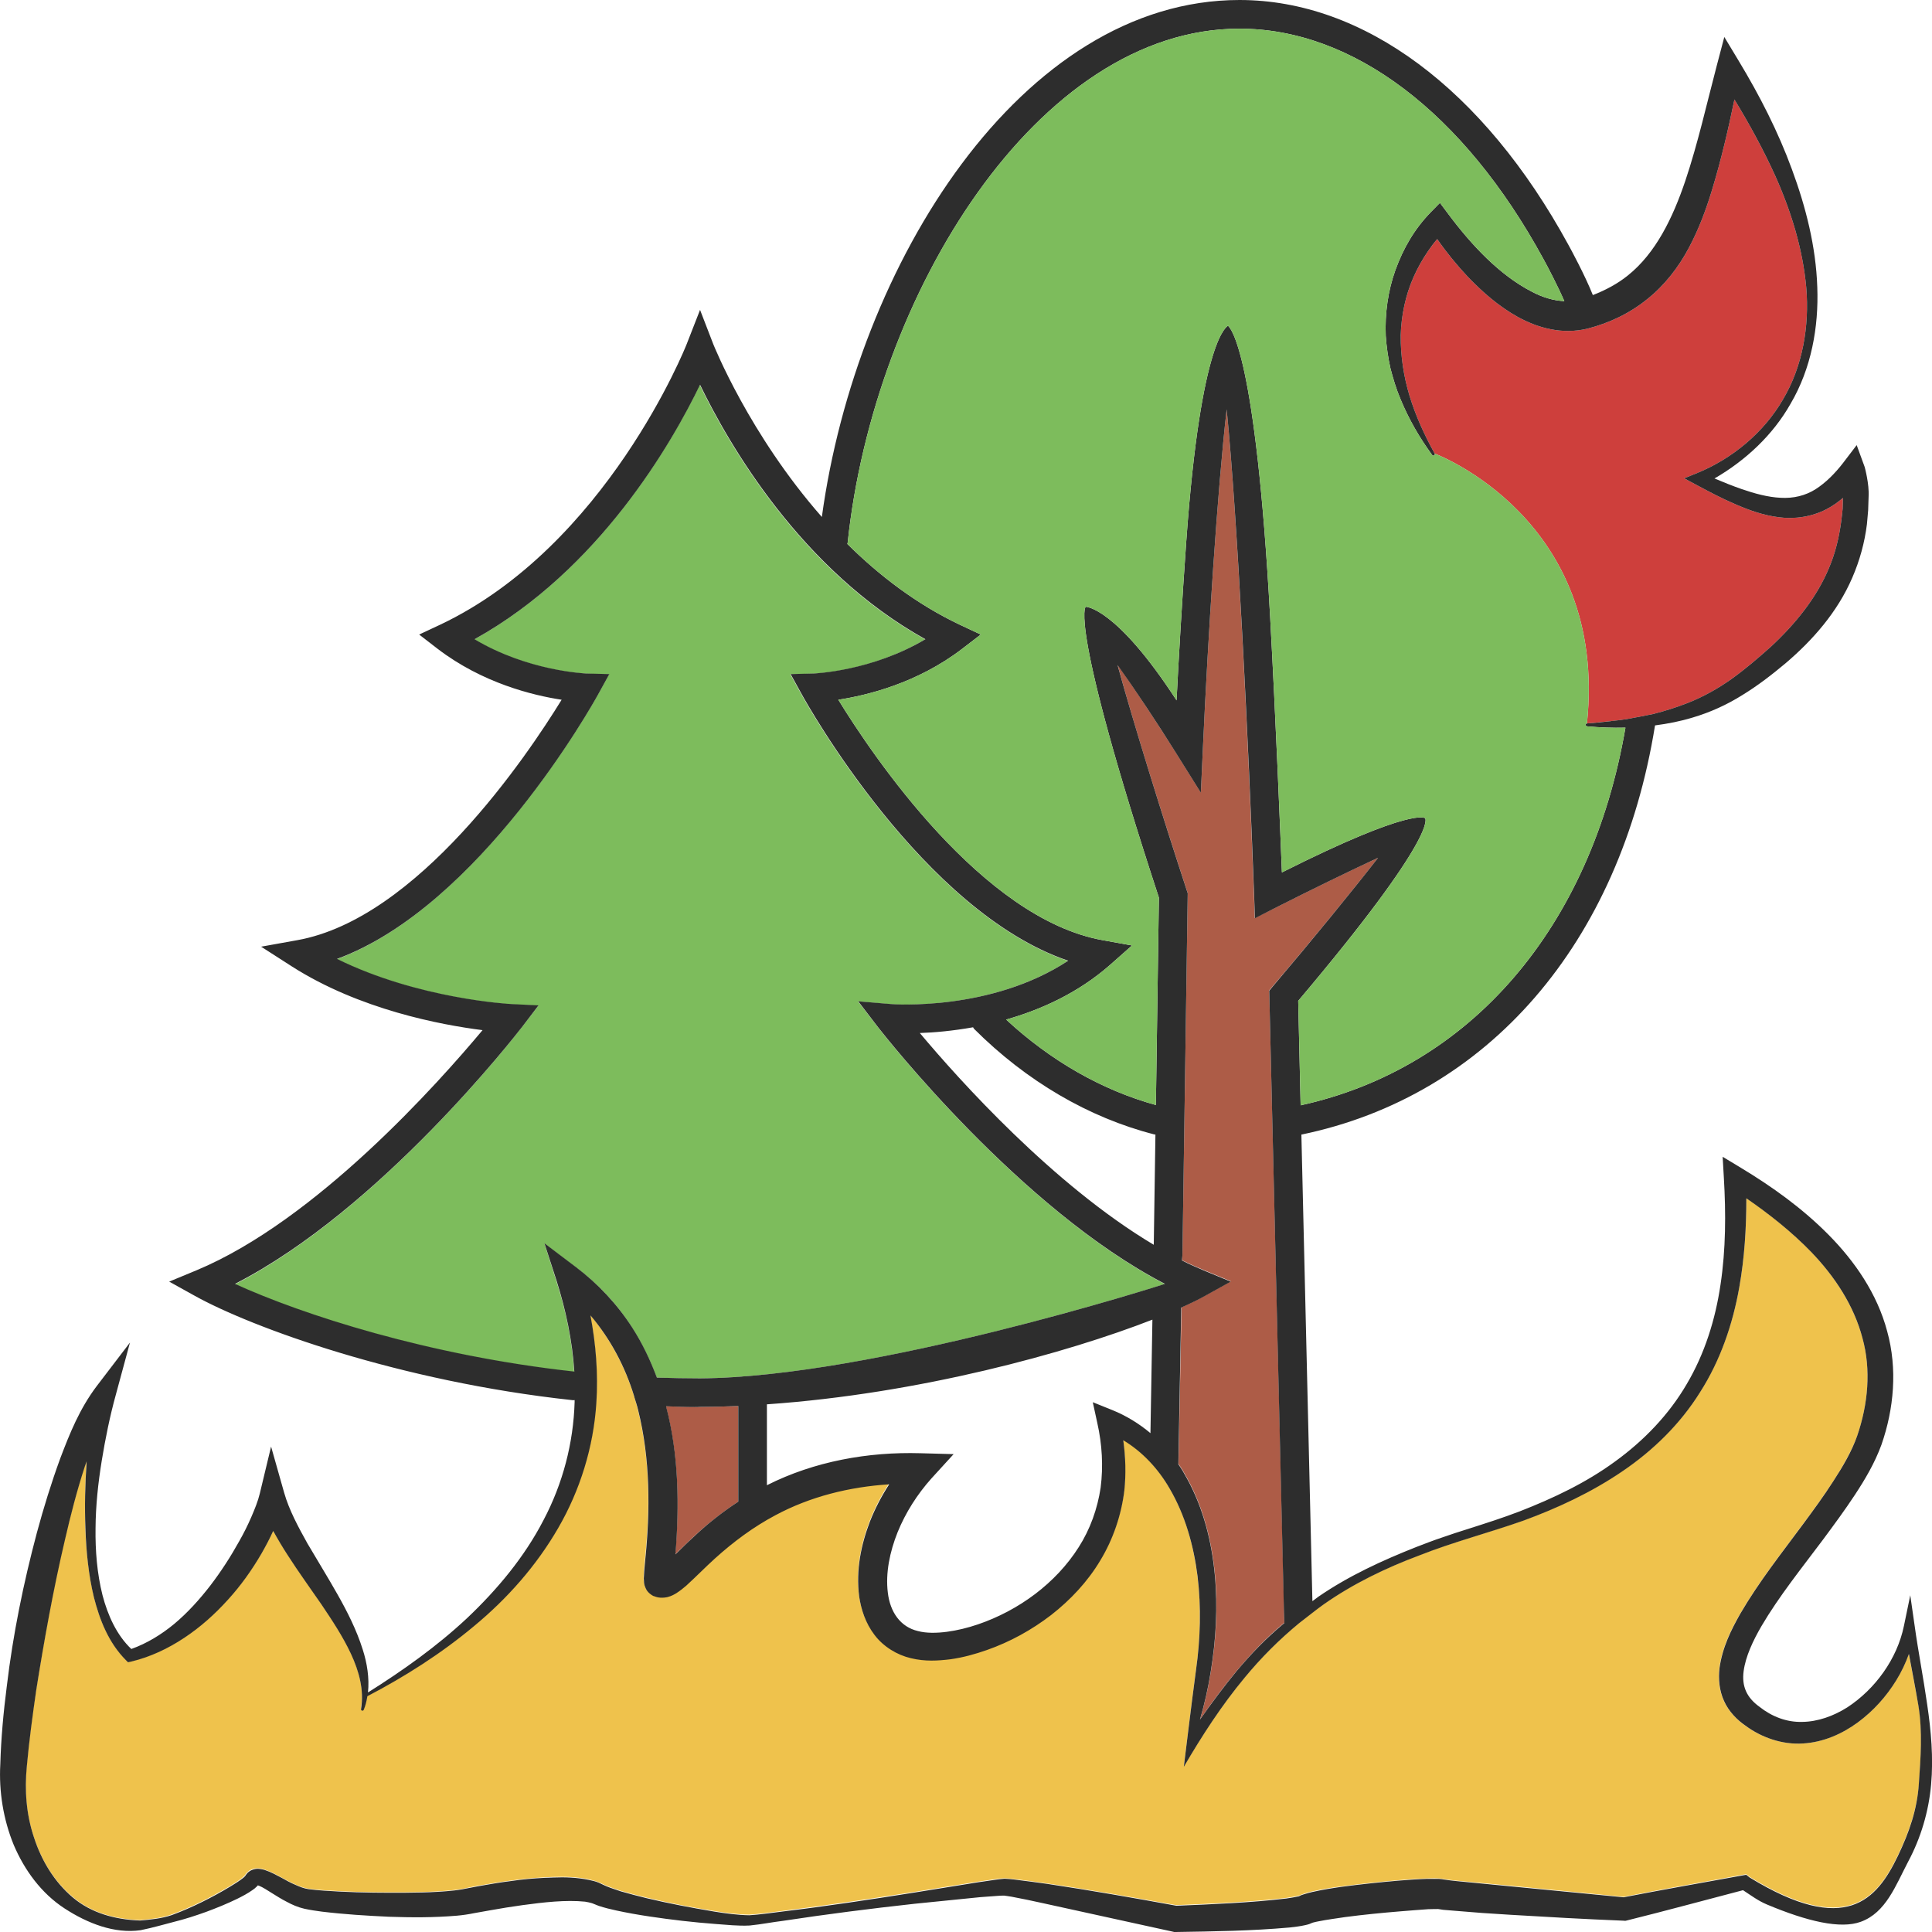<?xml version="1.0" encoding="utf-8"?>
<!-- Generator: Adobe Illustrator 24.1.2, SVG Export Plug-In . SVG Version: 6.00 Build 0)  -->
<svg version="1.1" id="Layer_1" xmlns="http://www.w3.org/2000/svg" xmlns:xlink="http://www.w3.org/1999/xlink" x="0px" y="0px"
	 viewBox="0 0 128 128" style="enable-background:new 0 0 128 128;" xml:space="preserve">
<style type="text/css">
	.st0{fill:#AD5C47;}
	.st1{fill:#7DBC5C;}
	.st2{fill:#CE3F3C;}
	.st3{fill:#EDBF7E;}
	.st4{fill:#EFC24C;}
	.st5{fill:#2D2D2D;}
</style>
<g>
	<path class="st0" d="M91.3,56.83c-1.85,0.85-4.44,2.12-6.84,3.33l-1.33,0.67l-0.05-1.48c-0.37-10.05-1.09-25.04-1.81-32.23
		c-0.62,5.41-1.24,15.11-1.57,22.35l-0.14,3.04l-1.62-2.59c-1.28-2.04-2.75-4.26-3.9-5.88c1.01,3.74,3.03,10.19,4.6,14.98l0.05,0.15
		l-0.35,23.96c0,0.12-0.01,0.24-0.02,0.37c0.49,0.24,0.93,0.44,1.42,0.64l1.81,0.75l-1.71,0.95c-0.43,0.24-0.95,0.5-1.56,0.77
		c0,0-0.2,10.15-0.2,10.38c0.25,0.36,0.37,0.58,0.58,0.96c1.08,1.97,1.62,4.16,1.83,6.32c0.21,2.18,0.08,4.36-0.27,6.49
		c-0.17,1.07-0.41,2.12-0.71,3.15c0.77-1.11,1.57-2.19,2.44-3.23c1.04-1.23,1.9-2.14,3.14-3.17c-0.02-0.35-0.02-0.65-0.02-0.92
		l-0.98-40.98l0.23-0.27C86.91,62.31,89.64,58.97,91.3,56.83z"/>
	<path class="st1" d="M41.88,87.96c0.67,1.04,1.2,2.16,1.63,3.31c0.96,0.03,1.92,0.06,2.85,0.05c11.5-0.06,30.63-6.2,30.81-6.25
		c-9.59-4.98-18.61-16.5-19.01-17.02l-1.31-1.7l2.14,0.18c0.07,0.01,6.63,0.5,11.76-2.87c-9.62-3.27-17.3-17.01-17.64-17.63
		l-0.75-1.36l1.56-0.04c0.04,0,3.81-0.14,7.37-2.27c-8.26-4.57-13.07-13.01-14.93-16.86c-1.86,3.85-6.67,12.28-14.94,16.86
		c3.55,2.13,7.33,2.27,7.37,2.27l1.56,0.05l-0.75,1.36c-0.34,0.61-7.84,14.03-17.29,17.51c5.39,2.66,11.47,2.99,11.54,2.99
		l1.82,0.09l-1.11,1.44c-0.4,0.52-9.36,12.08-19,17.02c4.41,2.02,12.8,4.75,22.48,5.81c-0.13-2.04-0.55-4.07-1.18-6.03l-0.79-2.48
		l2.09,1.58C39.62,85.05,40.9,86.42,41.88,87.96z"/>
	<path class="st2" d="M122.1,32.99l-0.02,0.71c-0.02,0.27-0.06,0.54-0.09,0.81c-0.14,1.07-0.39,2.12-0.81,3.11
		c-0.82,1.98-2.23,3.72-3.87,5.24c-0.83,0.74-1.7,1.49-2.6,2.13c-0.9,0.64-1.87,1.18-2.91,1.59c-0.74,0.29-1.51,0.53-2.29,0.73
		c-0.5,0.1-1.32,0.26-1.72,0.33c-0.34,0.05-0.68,0.1-1.03,0.13c-0.01,0-0.03,0.01-0.05,0.01c-0.51,0.05-1.03,0.1-1.57,0.15
		c1.42-13.6-10.09-17.88-10.09-17.88c-0.68-1.23-1.26-2.5-1.66-3.81c-0.4-1.32-0.6-2.67-0.59-4.02c0.04-1.34,0.32-2.66,0.85-3.86
		c0.27-0.61,0.59-1.18,0.96-1.72c0.19-0.28,0.39-0.55,0.61-0.8c0.61,0.88,1.28,1.7,2.02,2.49c0.97,1.01,2.04,1.96,3.34,2.68
		c0.65,0.35,1.37,0.65,2.15,0.8c0.77,0.16,1.62,0.16,2.42-0.03c1.45-0.37,2.79-1,3.97-1.95c1.17-0.93,2.09-2.13,2.76-3.39
		c0.68-1.27,1.16-2.58,1.56-3.9c0.6-1.98,1.06-3.97,1.47-5.95c1,1.64,1.92,3.33,2.71,5.07c1.05,2.35,1.82,4.84,2.05,7.4
		c0.21,2.54-0.23,5.19-1.54,7.4c-1.28,2.21-3.36,3.93-5.71,4.89l-0.84,0.34l0.82,0.44c0.84,0.45,1.69,0.9,2.58,1.28
		c0.9,0.39,1.84,0.73,2.88,0.86c1.03,0.14,2.19-0.03,3.16-0.54C121.42,33.52,121.77,33.27,122.1,32.99z"/>
	<path class="st3" d="M17.12,124.86c0.02-0.01,0.02-0.03,0.02-0.03C17.15,124.81,17.14,124.83,17.12,124.86
		C17.12,124.86,17.12,124.86,17.12,124.86z"/>
	<path class="st4" d="M126.46,109.58c-0.21,0.61-0.5,1.2-0.84,1.75c-0.66,1.07-1.51,2.02-2.54,2.78c-1.03,0.75-2.27,1.32-3.64,1.4
		c-1.37,0.09-2.75-0.4-3.82-1.19c-0.53-0.36-1.1-0.94-1.41-1.63c-0.32-0.7-0.39-1.48-0.3-2.17c0.19-1.39,0.77-2.54,1.38-3.61
		c1.25-2.14,2.74-4.01,4.15-5.92c0.7-0.95,1.4-1.9,2.03-2.87c0.62-0.97,1.2-1.97,1.57-2.98c0.72-2.09,0.94-4.39,0.35-6.51
		c-0.57-2.13-1.83-4.06-3.4-5.7c-1.28-1.32-2.74-2.48-4.29-3.55c0,1.97-0.12,3.95-0.47,5.91c-0.43,2.43-1.26,4.83-2.59,6.93
		c-1.32,2.11-3.14,3.88-5.17,5.25c-2.04,1.38-4.27,2.42-6.55,3.26c-2.3,0.81-4.63,1.42-6.87,2.29c-2.24,0.85-4.41,1.89-6.36,3.26
		c-0.26,0.18-0.52,0.38-0.77,0.58c-0.19,0.15-0.56,0.44-0.85,0.66c-1.31,1.08-2.51,2.29-3.6,3.6c-1.52,1.84-2.83,3.85-4.04,5.92
		c0,0,0.53-4.36,0.81-6.43c0.29-2.07,0.35-4.17,0.09-6.22c-0.26-2.04-0.82-4.06-1.85-5.8c-0.76-1.32-1.81-2.44-3.07-3.21
		c0.15,1.1,0.19,2.22,0.07,3.34c-0.2,1.62-0.73,3.22-1.59,4.62c-0.84,1.41-1.98,2.62-3.26,3.62c-1.29,0.99-2.72,1.78-4.26,2.32
		c-0.77,0.27-1.57,0.48-2.4,0.6c-0.83,0.11-1.7,0.17-2.63-0.06c-0.91-0.21-1.82-0.76-2.41-1.55c-0.6-0.77-0.89-1.68-1.02-2.56
		c-0.22-1.76,0.13-3.43,0.72-4.97c0.34-0.86,0.77-1.68,1.27-2.46c-2.64,0.17-5.23,0.81-7.54,2.05c-1.45,0.77-2.77,1.75-4.01,2.88
		c-0.63,0.56-1.2,1.16-1.91,1.8c-0.18,0.16-0.37,0.32-0.65,0.5c-0.15,0.09-0.31,0.18-0.57,0.25c-0.14,0.03-0.3,0.06-0.48,0.04
		c-0.1-0.01-0.19-0.02-0.29-0.05l-0.14-0.05l-0.03-0.01c-0.06-0.03-0.13-0.07-0.19-0.11c-0.12-0.08-0.25-0.24-0.28-0.31
		c-0.05-0.09-0.1-0.2-0.12-0.29l-0.03-0.14c-0.01-0.09-0.01-0.12-0.02-0.18c0-0.09,0-0.17,0-0.23l0.02-0.37l0.06-0.66
		c0.36-3.4,0.35-6.78-0.46-10c-0.07-0.3-0.16-0.6-0.25-0.89c-0.01-0.02-0.01-0.05-0.02-0.07c-0.61-1.95-1.58-3.77-2.89-5.32
		c0.36,1.91,0.52,3.86,0.39,5.82c-0.19,2.91-1.08,5.77-2.53,8.28c-1.44,2.51-3.39,4.69-5.58,6.5c-2.18,1.81-4.56,3.34-7.05,4.64
		c-0.05,0.31-0.13,0.61-0.24,0.9c-0.02,0.05-0.08,0.07-0.12,0.05c-0.04-0.02-0.07-0.06-0.06-0.11c0.22-1.28-0.13-2.52-0.66-3.65
		c-0.53-1.15-1.24-2.21-1.96-3.28c-0.73-1.07-1.5-2.12-2.22-3.24c-0.34-0.52-0.67-1.06-0.97-1.62c-0.23,0.51-0.49,1-0.77,1.49
		c-0.64,1.1-1.39,2.14-2.25,3.08c-0.86,0.94-1.81,1.8-2.88,2.51c-1.07,0.7-2.25,1.27-3.5,1.57l-0.23,0.05l-0.14-0.15
		c-1.15-1.17-1.74-2.68-2.11-4.17c-0.36-1.5-0.51-3.03-0.57-4.56c-0.05-1.48-0.01-2.96,0.08-4.44c-0.04,0.11-0.08,0.23-0.12,0.34
		c-0.52,1.59-0.94,3.22-1.33,4.87c-0.77,3.29-1.36,6.62-1.89,9.96c-0.25,1.67-0.47,3.34-0.62,5.01c-0.16,1.61-0.04,3.21,0.47,4.73
		c0.49,1.52,1.34,2.94,2.57,3.97c1.21,1.04,2.79,1.48,4.46,1.54c0.7-0.06,1.43-0.13,2.1-0.37c0.68-0.25,1.34-0.54,1.99-0.86
		c0.65-0.32,1.28-0.67,1.89-1.03c0.3-0.18,0.61-0.38,0.85-0.58c0.06-0.05,0.11-0.1,0.13-0.13c0.02-0.04-0.05,0.06,0.04-0.06
		c0.05-0.08,0.13-0.16,0.21-0.22c0.18-0.14,0.42-0.19,0.58-0.18c0.17,0,0.3,0.03,0.43,0.07c0.46,0.15,0.78,0.33,1.11,0.51
		c0.32,0.18,0.63,0.34,0.94,0.48c0.3,0.14,0.61,0.24,0.88,0.29c0.32,0.04,0.67,0.08,1.03,0.1c1.43,0.1,2.89,0.14,4.33,0.14
		c1.44,0,2.91,0,4.29-0.15c0.37-0.04,0.62-0.08,1.01-0.17c0.36-0.08,0.73-0.14,1.1-0.2c0.73-0.13,1.47-0.24,2.21-0.33
		c0.74-0.09,1.49-0.14,2.26-0.17c0.76-0.02,1.54-0.01,2.36,0.16c0.21,0.05,0.42,0.1,0.64,0.19c0.1,0.03,0.25,0.11,0.32,0.14
		l0.2,0.09c0.29,0.12,0.62,0.23,0.96,0.34c0.55,0.16,1.12,0.31,1.7,0.45c1.47,0.35,2.95,0.64,4.44,0.88
		c0.78,0.13,1.61,0.24,2.36,0.25c0.67-0.04,1.44-0.15,2.15-0.24c2.91-0.36,5.81-0.8,8.7-1.25l4.35-0.7l1.1-0.16
		c0.17-0.03,0.39-0.05,0.61-0.06l0.34,0.02l0.28,0.03c0.75,0.08,1.47,0.19,2.2,0.29c2.87,0.42,5.72,0.93,8.57,1.44
		c2.44-0.1,4.93-0.2,7.29-0.48c0.29-0.04,0.59-0.09,0.8-0.14c0.02-0.01,0.05-0.02,0.06-0.02c0,0,0,0,0,0c0.01,0,0.01,0,0.01,0
		c0,0,0,0,0.01,0l0.11-0.05c0.08-0.03,0.13-0.05,0.18-0.07c0.21-0.07,0.38-0.11,0.55-0.15c0.66-0.15,1.29-0.25,1.92-0.33
		c1.26-0.17,2.51-0.3,3.76-0.41c0.63-0.06,1.26-0.1,1.91-0.12l0.51-0.01l0.29,0.01c0.07,0.01,0.09,0,0.21,0.02l0.15,0.03l0.03,0
		l0.36,0.05l0.45,0.05l3.7,0.35l7.34,0.72c2.62-0.52,5.26-0.97,7.89-1.46l0.23-0.04l0.23,0.18c6.38,3.9,8.42,1.48,9.82-1.43
		c0.75-1.57,1.28-3.08,1.4-4.8c0.12-1.73,0.25-3.43-0.04-5.15C126.9,111.87,126.68,110.72,126.46,109.58z"/>
	<path class="st0" d="M45.99,101.78c0.89-0.83,1.87-1.6,2.92-2.29c0-0.02-0.01-0.04-0.01-0.06v-6.28c-0.84,0.04-1.68,0.06-2.52,0.06
		c-0.13,0-0.25,0-0.38,0c-0.62,0-1.25-0.02-1.88-0.04c0.85,3.23,0.89,6.58,0.62,9.8C45.15,102.59,45.56,102.17,45.99,101.78z"/>
	<path class="st5" d="M81.33,21.57c0,0,0.01,0,0.01,0.01C81.35,21.58,81.34,21.58,81.33,21.57C81.33,21.58,81.33,21.58,81.33,21.57z
		"/>
	<path class="st5" d="M127.68,112.92c-0.25-1.76-0.59-3.48-0.83-5.21l-0.29-2.02l-0.42,2.03c-0.45,2.19-1.9,4.18-3.74,5.39
		c-0.93,0.59-1.98,0.96-3,0.97c-1.03,0.03-2.01-0.35-2.83-1c-0.86-0.62-1.18-1.37-1.05-2.36c0.13-0.98,0.62-2.02,1.19-3
		c1.16-1.97,2.65-3.82,4.08-5.73c0.71-0.96,1.43-1.93,2.1-2.95c0.67-1.02,1.31-2.09,1.76-3.32c0.83-2.38,1.07-5.03,0.38-7.52
		c-0.66-2.49-2.15-4.64-3.88-6.39c-1.74-1.76-3.74-3.19-5.81-4.44l-1.21-0.73l0.08,1.39c0.14,2.37,0.13,4.75-0.22,7.07
		c-0.34,2.32-1.05,4.59-2.24,6.6c-1.17,2.01-2.83,3.74-4.75,5.13c-1.91,1.4-4.08,2.43-6.31,3.3c-1.12,0.43-2.25,0.79-3.41,1.16
		c-0.58,0.18-1.16,0.37-1.73,0.57c-0.57,0.19-1.14,0.41-1.71,0.63c-2.25,0.89-4.48,1.91-6.5,3.3c-0.13,0.09-0.25,0.2-0.39,0.29
		l-0.73-30.91c12.36-2.56,21.1-12.66,23.43-27.11c0.84-0.11,1.67-0.27,2.49-0.52c1.15-0.34,2.26-0.84,3.28-1.48
		c1.03-0.63,1.95-1.34,2.87-2.11c1.8-1.53,3.45-3.4,4.43-5.68c0.49-1.13,0.82-2.33,0.97-3.55c0.02-0.3,0.06-0.61,0.08-0.91
		l0.03-0.91c0.05-0.84-0.26-1.96-0.26-1.96l-0.53-1.45l-0.9,1.18c-0.54,0.7-1.15,1.31-1.82,1.74c-0.68,0.43-1.47,0.62-2.32,0.57
		c-0.84-0.04-1.72-0.28-2.59-0.58c-0.6-0.21-1.2-0.45-1.79-0.7c2.07-1.2,3.87-2.88,5.04-4.95c1.37-2.33,1.87-5.07,1.77-7.73
		c-0.09-2.68-0.76-5.31-1.68-7.8c-0.92-2.51-2.14-4.89-3.51-7.16l-0.97-1.61l-0.49,1.86c-0.68,2.58-1.26,5.19-2.09,7.66
		c-0.83,2.46-1.96,4.8-3.81,6.28c-0.68,0.55-1.49,0.98-2.32,1.3c-0.51-1.29-1.49-3.1-1.62-3.33C98.29,5.91,90.35,0,82.12,0
		C67.68,0,56.74,17.49,54.45,34.25c-4.81-5.47-7.15-11.35-7.19-11.44l-0.88-2.28l-0.89,2.28c-0.05,0.13-5.31,13.35-16.31,18.57
		l-1.41,0.66L29,42.99c2.97,2.27,6.31,3.08,8.21,3.37c-2.28,3.71-9.54,14.51-17.52,15.93l-2.39,0.43l2.04,1.31
		c4.48,2.86,9.87,3.87,12.63,4.22c-2.89,3.46-11.01,12.6-18.95,15.91l-1.81,0.75l1.71,0.95c3.77,2.09,13.53,5.66,24.97,6.9
		c0.06,0.01,0.12,0.01,0.18,0v0.13c-0.08,2.71-0.78,5.4-2.06,7.82c-1.26,2.44-3.06,4.6-5.08,6.51c-1.99,1.86-4.23,3.45-6.55,4.91
		c0.1-0.95-0.06-1.95-0.35-2.85c-0.41-1.3-1.02-2.5-1.67-3.65c-0.65-1.15-1.34-2.26-1.99-3.37c-0.62-1.11-1.22-2.23-1.54-3.35
		l-0.87-3.07l-0.75,3.12c-0.12,0.5-0.34,1.04-0.57,1.57c-0.23,0.53-0.49,1.05-0.78,1.56c-0.57,1.03-1.21,2.02-1.92,2.95
		c-0.72,0.93-1.51,1.81-2.41,2.56c-0.85,0.7-1.8,1.28-2.83,1.65c-0.97-0.92-1.56-2.23-1.91-3.57c-0.36-1.44-0.48-2.94-0.46-4.43
		c0.01-1.5,0.17-2.99,0.41-4.47c0.24-1.47,0.54-2.95,0.93-4.36l0.94-3.47l-2.2,2.88C5.27,93.34,4.62,94.97,4,96.6
		c-0.6,1.64-1.11,3.29-1.56,4.96c-0.89,3.34-1.58,6.72-1.99,10.16c-0.22,1.71-0.38,3.43-0.43,5.17c-0.1,1.79,0.2,3.66,0.89,5.34
		c0.71,1.67,1.83,3.21,3.37,4.21c1.52,0.99,3.31,1.69,5.04,1.44c0.87-0.18,1.5-0.37,2.2-0.55c0.73-0.18,1.43-0.41,2.13-0.66
		c0.7-0.26,1.39-0.54,2.07-0.87c0.34-0.17,0.67-0.34,1.01-0.58c0.09-0.06,0.18-0.13,0.28-0.23c0.02-0.01,0.05-0.05,0.07-0.08
		l0.09,0.03c0.23,0.09,0.54,0.29,0.84,0.48c0.31,0.19,0.63,0.4,0.99,0.58c0.35,0.19,0.73,0.36,1.17,0.46
		c0.41,0.09,0.78,0.14,1.15,0.19c1.49,0.18,2.96,0.27,4.45,0.34c1.48,0.05,2.95,0.06,4.49-0.07c0.37-0.03,0.83-0.1,1.16-0.17
		l1.07-0.19c0.71-0.13,1.42-0.24,2.13-0.34c1.4-0.19,2.87-0.36,4.14-0.23c0.15,0.03,0.3,0.05,0.42,0.09
		c0.07,0.02,0.09,0.03,0.19,0.07l0.3,0.12c0.4,0.13,0.77,0.22,1.14,0.3c0.74,0.16,1.47,0.29,2.21,0.4c1.46,0.22,2.93,0.39,4.4,0.5
		c0.74,0.05,1.46,0.14,2.25,0.1c0.79-0.08,1.47-0.22,2.21-0.31c2.89-0.44,5.8-0.81,8.71-1.13l4.37-0.44l1.09-0.08
		c0.19-0.02,0.34-0.02,0.49-0.02l0.21,0.03l0.26,0.04c0.7,0.13,1.41,0.28,2.13,0.44l8.57,1.88l0.08,0.02h0.11
		c2.52-0.04,4.98-0.07,7.56-0.3c0.33-0.04,0.64-0.07,1.04-0.16c0.11-0.03,0.2-0.04,0.37-0.12c0.03-0.01,0.1-0.04,0.1-0.04l0.04-0.01
		c0.08-0.02,0.23-0.06,0.36-0.08c0.55-0.11,1.16-0.19,1.76-0.28c1.21-0.16,2.44-0.28,3.66-0.38c0.62-0.05,1.23-0.1,1.82-0.14
		l0.43-0.01h0.18c-0.01-0.01-0.01-0.01-0.01-0.01l0.05,0.01h0.03c0.26,0.05,0.41,0.06,0.57,0.07l0.48,0.04
		c1.25,0.11,2.49,0.2,3.74,0.27c2.49,0.15,4.98,0.29,7.47,0.39l0.13,0.01l0.09-0.02c2.58-0.64,5.14-1.34,7.71-2.01
		c0.52,0.34,1.01,0.71,1.59,0.95c2.67,1.12,4.87,1.64,6.22,1.14c1.66-0.61,2.3-2.4,3.13-3.98c0.84-1.57,1.36-3.32,1.52-5.1
		C128.1,116.45,127.94,114.67,127.68,112.92z M56.16,35.96C57.89,19.51,68.74,1.9,82.12,1.9c7.51,0,14.84,5.55,20.12,15.23
		c0.3,0.54,0.98,1.85,1.4,2.82c-0.71-0.03-1.45-0.25-2.16-0.63c-2.14-1.1-4-3.1-5.51-5.12l-0.57-0.76l-0.59,0.6
		c-1.13,1.16-1.84,2.43-2.36,3.85c-0.5,1.4-0.7,2.89-0.64,4.35c0.05,0.73,0.15,1.45,0.31,2.16c0.18,0.7,0.39,1.39,0.67,2.05
		c0.55,1.33,1.26,2.56,2.1,3.7c0.03,0.04,0.08,0.05,0.12,0.03c0.05-0.03,0.07-0.09,0.04-0.13c-0.68-1.23-1.26-2.5-1.66-3.81
		c-0.4-1.32-0.6-2.67-0.59-4.02c0.04-1.34,0.32-2.66,0.85-3.86c0.27-0.61,0.59-1.18,0.96-1.72c0.19-0.28,0.39-0.55,0.61-0.8
		c0.61,0.88,1.28,1.7,2.02,2.49c0.97,1.01,2.04,1.96,3.34,2.68c0.65,0.35,1.37,0.65,2.15,0.8c0.77,0.16,1.62,0.16,2.42-0.03
		c1.45-0.37,2.79-1,3.97-1.95c1.17-0.93,2.09-2.13,2.76-3.39c0.68-1.27,1.16-2.58,1.56-3.9c0.6-1.98,1.06-3.97,1.47-5.95
		c1,1.64,1.92,3.33,2.71,5.07c1.05,2.35,1.82,4.84,2.05,7.4c0.21,2.54-0.23,5.19-1.54,7.4c-1.28,2.21-3.36,3.93-5.71,4.89
		l-0.84,0.34l0.82,0.44c0.84,0.45,1.69,0.9,2.58,1.28c0.9,0.39,1.84,0.73,2.88,0.86c1.03,0.14,2.19-0.03,3.16-0.54
		c0.4-0.21,0.75-0.46,1.08-0.74l-0.02,0.71c-0.02,0.27-0.06,0.54-0.09,0.81c-0.14,1.07-0.39,2.12-0.81,3.11
		c-0.82,1.98-2.23,3.72-3.87,5.24c-0.83,0.74-1.7,1.49-2.6,2.13c-0.9,0.64-1.87,1.18-2.91,1.59c-0.74,0.29-1.51,0.53-2.29,0.73
		c-0.5,0.1-1.32,0.26-1.72,0.33c-0.34,0.05-0.68,0.1-1.03,0.13c-0.01,0-0.03,0.01-0.05,0.01c-0.52,0.06-1.04,0.11-1.57,0.15
		c-0.04,0-0.08,0.03-0.09,0.08c0,0.05,0.04,0.1,0.09,0.11c0.84,0.08,1.7,0.11,2.55,0.09c-2.28,13.26-10.27,22.55-21.52,25.02
		l-0.16-6.92c9.39-11.11,8.41-12.1,8.41-12.1s-0.78-0.79-9.49,3.59c-0.12-2.97-0.4-9.99-0.78-16.93
		c-0.96-17.49-2.62-19.16-2.8-19.29c0,0.06-1.78,0.57-2.76,14.33c-0.28,3.93-0.51,7.89-0.64,10.49c-4.02-6.19-6.02-6.2-6.02-6.2
		s-1.17,0.9,4.85,19.27l-0.2,13.74c-3.56-0.98-6.96-2.92-9.92-5.66c2.29-0.65,4.75-1.75,6.87-3.61l1.47-1.3l-1.94-0.35
		c-7.98-1.42-15.24-12.22-17.52-15.93c1.9-0.29,5.24-1.1,8.2-3.37l1.24-0.95l-1.41-0.66c-2.86-1.36-5.34-3.27-7.43-5.34
		C56.14,36.01,56.16,35.99,56.16,35.96z M85.06,106.62c0.01,0.27,0.01,0.57,0.03,0.91c-1.24,1.04-2.11,1.94-3.15,3.17
		c-0.86,1.04-1.67,2.13-2.44,3.23c0.3-1.03,0.54-2.08,0.71-3.15c0.35-2.13,0.48-4.31,0.27-6.49c-0.21-2.17-0.75-4.35-1.83-6.32
		c-0.21-0.38-0.33-0.6-0.58-0.96c0-0.23,0.19-10.38,0.19-10.38c0.61-0.27,1.14-0.53,1.57-0.77l1.71-0.95l-1.81-0.75
		c-0.49-0.21-0.93-0.4-1.42-0.65c0.01-0.13,0.02-0.25,0.03-0.37l0.35-23.96l-0.05-0.15c-1.57-4.78-3.58-11.24-4.6-14.97
		c1.15,1.61,2.63,3.83,3.9,5.87l1.62,2.59l0.14-3.05c0.33-7.24,0.95-16.94,1.57-22.35c0.72,7.19,1.45,22.18,1.82,32.23l0.05,1.49
		l1.33-0.68c2.39-1.21,4.98-2.47,6.83-3.33c-1.66,2.14-4.39,5.48-6.98,8.53l-0.23,0.28L85.06,106.62z M76.55,75.17l-0.11,7.3
		c-6.65-3.96-12.9-10.93-15.5-14.03c0.96-0.03,2.18-0.14,3.53-0.38c0.02,0.03,0.03,0.07,0.06,0.1c3.47,3.47,7.61,5.89,11.95,7
		C76.51,75.16,76.53,75.16,76.55,75.17z M36.87,84.84c0.62,1.96,1.05,3.99,1.18,6.03c-9.68-1.06-18.06-3.79-22.48-5.81
		c9.64-4.93,18.61-16.5,19.01-17.01l1.1-1.44l-1.81-0.09c-0.07,0-6.15-0.33-11.54-2.99c9.45-3.47,16.95-16.89,17.29-17.51l0.75-1.36
		l-1.56-0.04c-0.04-0.01-3.82-0.15-7.37-2.27c8.26-4.58,13.08-13.01,14.94-16.86c1.86,3.85,6.67,12.28,14.93,16.86
		c-3.56,2.12-7.33,2.26-7.37,2.27l-1.56,0.04l0.75,1.36c0.34,0.62,8.02,14.37,17.64,17.63c-5.13,3.38-11.69,2.88-11.76,2.87
		l-2.15-0.18l1.31,1.71c0.4,0.51,9.42,12.04,19.01,17.01c-0.18,0.06-19.31,6.19-30.81,6.26c-0.93,0-1.89-0.02-2.85-0.05
		c-0.43-1.15-0.96-2.27-1.63-3.31c-0.99-1.54-2.27-2.91-3.73-4.01l-2.09-1.58L36.87,84.84z M72.7,94.28
		c0.32,1.42,0.4,2.87,0.22,4.28c-0.21,1.4-0.69,2.75-1.45,3.94c-1.51,2.39-3.98,4.2-6.68,5.12c-0.68,0.23-1.37,0.4-2.05,0.49
		c-0.68,0.09-1.38,0.1-1.93-0.05c-1.15-0.27-1.84-1.25-1.99-2.55c-0.16-1.29,0.13-2.7,0.65-4c0.53-1.3,1.3-2.51,2.24-3.56l1.47-1.61
		l-2.2-0.06c-3.45-0.1-7.02,0.53-10.17,2.12v-5.36c10.11-0.7,19.93-3.42,25.54-5.61l-0.13,7.52c-0.75-0.63-1.61-1.16-2.53-1.53
		L72.4,92.9L72.7,94.28z M44.13,93.17c0.62,0.02,1.26,0.05,1.87,0.05c0.13,0,0.26,0,0.38-0.01c0.84,0,1.68-0.02,2.53-0.06v6.34
		c-1.04,0.68-2.02,1.45-2.91,2.29c-0.43,0.39-0.85,0.81-1.25,1.2C45.01,99.76,44.98,96.4,44.13,93.17z M127.13,118.16
		c-0.11,1.72-0.64,3.23-1.39,4.8c-1.4,2.91-3.44,5.33-9.82,1.43l-0.23-0.18l-0.23,0.04c-2.63,0.48-5.27,0.94-7.89,1.45l-7.34-0.71
		l-3.7-0.36l-0.45-0.05l-0.36-0.05h-0.03l-0.15-0.03c-0.13-0.01-0.14-0.01-0.21-0.02h-0.8c-0.65,0.02-1.28,0.07-1.91,0.12
		c-1.25,0.11-2.5,0.24-3.76,0.41c-0.63,0.09-1.25,0.19-1.92,0.34c-0.17,0.04-0.33,0.08-0.55,0.15c-0.05,0.02-0.1,0.03-0.18,0.06
		l-0.1,0.05c-0.01,0-0.01,0-0.01,0s0,0-0.01,0.01c-0.01,0-0.04,0.01-0.06,0.02c-0.22,0.05-0.52,0.1-0.8,0.14
		c-2.36,0.28-4.85,0.38-7.29,0.48c-2.85-0.52-5.7-1.02-8.57-1.45c-0.73-0.1-1.45-0.2-2.2-0.29l-0.29-0.03l-0.33-0.02
		c-0.22,0.02-0.44,0.04-0.61,0.07l-1.1,0.16l-4.34,0.7c-2.9,0.46-5.8,0.9-8.71,1.25c-0.71,0.09-1.48,0.2-2.15,0.24
		c-0.74-0.01-1.58-0.12-2.36-0.25c-1.49-0.25-2.97-0.53-4.44-0.88c-0.57-0.14-1.14-0.29-1.7-0.45c-0.33-0.11-0.67-0.22-0.96-0.34
		l-0.2-0.09c-0.07-0.03-0.22-0.11-0.32-0.15c-0.22-0.09-0.43-0.14-0.64-0.18c-0.82-0.17-1.6-0.19-2.36-0.16
		c-0.76,0.02-1.51,0.07-2.26,0.16c-0.74,0.09-1.48,0.2-2.21,0.33c-0.36,0.06-0.73,0.13-1.09,0.2c-0.39,0.08-0.65,0.13-1.02,0.17
		c-1.38,0.15-2.84,0.15-4.28,0.15c-1.45,0-2.91-0.04-4.34-0.14c-0.35-0.02-0.71-0.06-1.02-0.1c-0.28-0.04-0.58-0.15-0.88-0.29
		c-0.31-0.13-0.62-0.3-0.94-0.48c-0.33-0.17-0.65-0.36-1.11-0.51c-0.12-0.03-0.25-0.06-0.43-0.07c-0.16,0-0.4,0.05-0.58,0.19
		c-0.09,0.06-0.16,0.15-0.21,0.22c-0.02,0.03-0.03,0.05-0.04,0.06c-0.02,0.03-0.07,0.08-0.13,0.13c-0.25,0.2-0.55,0.39-0.85,0.57
		c-0.61,0.37-1.25,0.72-1.9,1.04c-0.65,0.32-1.31,0.61-1.99,0.86c-0.67,0.23-1.4,0.3-2.1,0.36c-1.67-0.06-3.24-0.5-4.46-1.53
		c-1.23-1.04-2.08-2.46-2.57-3.98c-0.51-1.52-0.63-3.12-0.47-4.73c0.15-1.67,0.38-3.35,0.62-5.02c0.53-3.33,1.13-6.67,1.9-9.95
		c0.38-1.65,0.8-3.28,1.32-4.87c0.04-0.12,0.08-0.23,0.12-0.34c-0.1,1.48-0.14,2.96-0.08,4.44c0.05,1.53,0.2,3.06,0.56,4.56
		c0.38,1.49,0.96,3,2.12,4.17l0.14,0.14l0.23-0.05c1.25-0.3,2.43-0.86,3.5-1.57c1.07-0.71,2.02-1.56,2.88-2.51
		c0.86-0.94,1.6-1.98,2.24-3.08c0.28-0.49,0.54-0.98,0.77-1.49c0.31,0.56,0.63,1.1,0.97,1.62c0.72,1.12,1.49,2.18,2.22,3.24
		c0.72,1.07,1.43,2.14,1.96,3.28c0.53,1.14,0.88,2.38,0.67,3.66c-0.01,0.04,0.01,0.09,0.06,0.1c0.04,0.02,0.1,0,0.12-0.05
		c0.12-0.29,0.19-0.59,0.24-0.9c2.49-1.3,4.88-2.82,7.06-4.64c2.19-1.81,4.13-3.99,5.58-6.5c1.45-2.5,2.34-5.36,2.53-8.28
		c0.13-1.95-0.03-3.9-0.39-5.81c1.31,1.54,2.28,3.36,2.88,5.31c0.01,0.03,0.02,0.05,0.02,0.08c0.09,0.29,0.19,0.59,0.26,0.89
		c0.8,3.22,0.81,6.6,0.46,10l-0.06,0.66l-0.02,0.37c-0.01,0.07-0.01,0.15,0,0.24c0,0.06,0,0.09,0.01,0.18l0.03,0.14
		c0.02,0.08,0.07,0.2,0.12,0.29c0.03,0.07,0.16,0.23,0.28,0.31c0.06,0.05,0.13,0.09,0.19,0.12l0.04,0.01l0.14,0.05
		c0.09,0.03,0.18,0.04,0.28,0.05c0.19,0.01,0.35-0.01,0.48-0.04c0.27-0.07,0.43-0.17,0.57-0.25c0.28-0.18,0.47-0.34,0.66-0.5
		c0.7-0.64,1.27-1.23,1.9-1.8c1.24-1.12,2.56-2.1,4.01-2.87c2.31-1.24,4.9-1.88,7.54-2.05c-0.5,0.77-0.93,1.59-1.27,2.45
		c-0.59,1.54-0.94,3.21-0.72,4.97c0.13,0.87,0.42,1.78,1.02,2.56c0.59,0.78,1.5,1.33,2.41,1.54c0.94,0.23,1.8,0.17,2.63,0.07
		c0.84-0.12,1.63-0.34,2.4-0.61c1.54-0.54,2.97-1.33,4.26-2.32c1.28-1,2.42-2.21,3.26-3.62c0.85-1.4,1.39-3,1.59-4.62
		c0.12-1.12,0.08-2.25-0.07-3.34c1.26,0.76,2.31,1.88,3.07,3.2c1.02,1.74,1.59,3.75,1.85,5.8c0.25,2.05,0.19,4.15-0.1,6.21
		c-0.28,2.07-0.81,6.43-0.81,6.43c1.21-2.07,2.51-4.08,4.04-5.92c1.08-1.31,2.29-2.52,3.6-3.6c0.29-0.22,0.66-0.51,0.85-0.66
		c0.26-0.2,0.51-0.4,0.77-0.58c1.95-1.37,4.12-2.42,6.37-3.26c2.23-0.88,4.56-1.48,6.86-2.29c2.29-0.84,4.52-1.88,6.55-3.26
		c2.04-1.38,3.85-3.14,5.17-5.26c1.34-2.1,2.16-4.5,2.59-6.93c0.35-1.96,0.47-3.94,0.47-5.91c1.55,1.07,3.01,2.23,4.29,3.55
		c1.58,1.64,2.84,3.57,3.4,5.7c0.59,2.11,0.37,4.41-0.35,6.5c-0.36,1.02-0.94,2.01-1.57,2.98c-0.62,0.97-1.32,1.92-2.02,2.87
		c-1.41,1.91-2.9,3.78-4.15,5.92c-0.61,1.08-1.19,2.23-1.38,3.62c-0.08,0.68-0.02,1.46,0.3,2.16c0.31,0.7,0.88,1.27,1.41,1.63
		c1.07,0.8,2.46,1.28,3.82,1.19c1.37-0.08,2.62-0.65,3.64-1.4c1.03-0.76,1.88-1.71,2.54-2.78c0.34-0.55,0.62-1.14,0.84-1.75
		c0.21,1.14,0.44,2.29,0.63,3.43C127.38,114.73,127.25,116.43,127.13,118.16z"/>
	<path class="st1" d="M107.69,48.21c-2.28,13.26-10.27,22.55-21.52,25.02l-0.16-6.92c9.39-11.11,8.41-12.1,8.41-12.1
		s-0.78-0.79-9.49,3.59c-0.12-2.97-0.4-9.99-0.78-16.93c-0.96-17.49-2.62-19.16-2.8-19.29c0,0.06-1.78,0.57-2.76,14.33
		c-0.28,3.93-0.51,7.89-0.64,10.49c-4.02-6.19-6.02-6.2-6.02-6.2s-1.17,0.9,4.85,19.27l-0.2,13.74c-3.56-0.98-6.96-2.92-9.92-5.66
		c2.29-0.65,4.75-1.75,6.87-3.61l1.47-1.3l-1.94-0.35c-7.98-1.42-15.24-12.22-17.52-15.93c1.9-0.29,5.24-1.1,8.2-3.37l1.24-0.95
		l-1.41-0.66c-2.86-1.36-5.34-3.27-7.43-5.34c0-0.03,0.02-0.05,0.02-0.08C57.89,19.51,68.74,1.9,82.12,1.9
		c7.51,0,14.84,5.55,20.12,15.23c0.3,0.54,0.98,1.85,1.4,2.82c-0.71-0.03-1.45-0.25-2.16-0.63c-2.14-1.1-4-3.1-5.51-5.12l-0.57-0.76
		l-0.59,0.6c-1.13,1.16-1.84,2.43-2.36,3.85c-0.5,1.4-0.7,2.89-0.64,4.35c0.05,0.73,0.15,1.45,0.31,2.16
		c0.18,0.7,0.39,1.39,0.67,2.05c0.55,1.33,1.26,2.56,2.1,3.7c0.03,0.04,0.08,0.05,0.12,0.03c0.05-0.03,0.07-0.09,0.04-0.13
		c0,0,11.51,4.28,10.09,17.88c-0.04,0-0.08,0.03-0.09,0.08c0,0.05,0.04,0.1,0.09,0.11C105.98,48.2,106.84,48.23,107.69,48.21z"/>
</g>
</svg>
